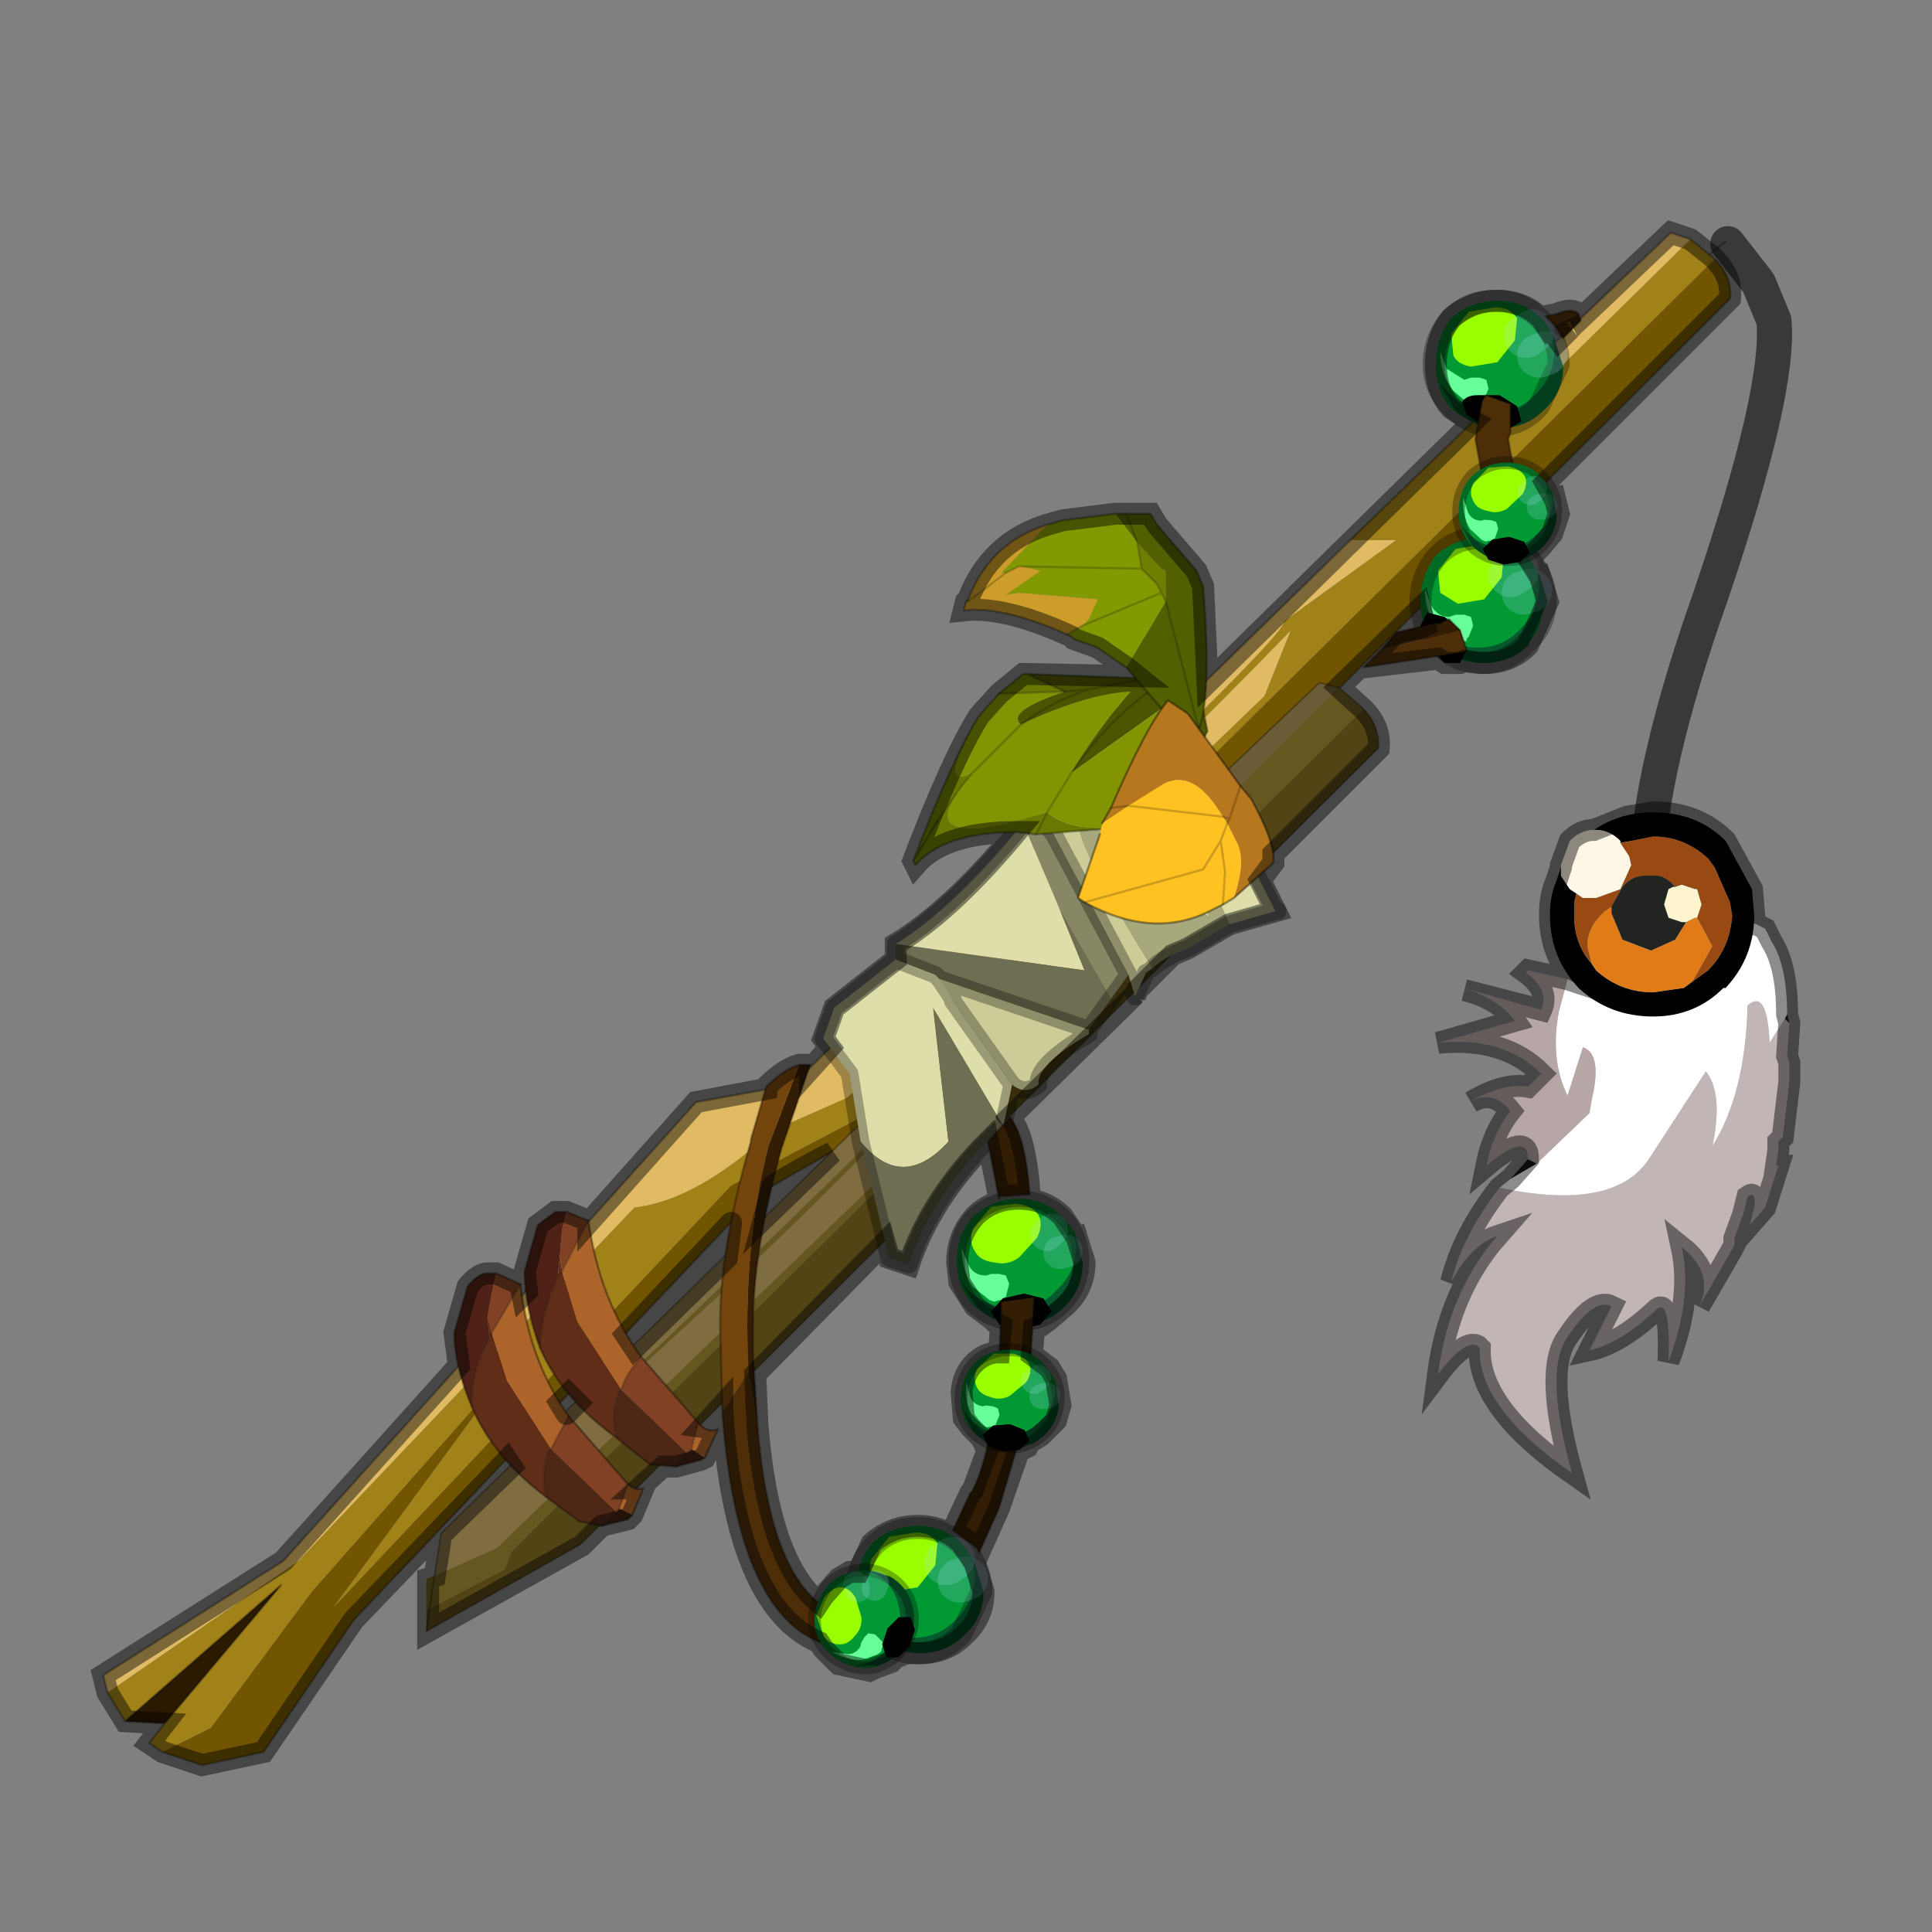 <?xml version="1.0" encoding="UTF-8" standalone="no"?>
<svg xmlns:xlink="http://www.w3.org/1999/xlink" height="440.0px" width="440.0px" xmlns="http://www.w3.org/2000/svg">
  <rect width="100%" height="100%" fill="#808080" stroke="none"/>
  <g transform="matrix(10.0, 0.0, 0.0, 10.0, 0.0, 0.0)">
    <use height="44.0" transform="matrix(1.0, 0.0, 0.0, 1.0, 0.0, 0.0)" width="44.0" xlink:href="#shape0"/>
    <use height="29.0" transform="matrix(0.745, 0.0, 0.0, 0.745, 9.71, 15.547)" width="29.1" xlink:href="#sprite0"/>
    <use height="23.1" transform="matrix(1.0, 0.0, 0.0, 1.0, 10.35, 11.65)" width="30.4" xlink:href="#shape2"/>
    <use height="36.9" transform="matrix(0.124, 0.0, 0.0, 0.124, 35.494, 18.402)" width="35.4" xlink:href="#sprite1"/>
    <use height="4.3" transform="matrix(0.745, 0.0, 0.0, 0.745, 21.604, 27.113)" width="4.3" xlink:href="#sprite4"/>
    <use height="31.3" transform="matrix(1.0, 0.0, 0.0, 1.0, 16.4, 6.6)" width="19.6" xlink:href="#shape7"/>
    <use height="4.3" transform="matrix(0.58, 0.041, -0.041, 0.58, 33.165, 10.305)" width="4.3" xlink:href="#sprite4"/>
    <use height="4.3" transform="matrix(0.577, 0.079, -0.079, 0.577, 21.921, 30.435)" width="4.3" xlink:href="#sprite4"/>
    <use height="4.3" transform="matrix(0.298, -0.499, 0.499, 0.298, 17.955, 37.296)" width="4.3" xlink:href="#sprite4"/>
    <use height="35.4" transform="matrix(1.0, 0.0, 0.0, 1.0, 2.05, 5.05)" width="38.95" xlink:href="#shape8"/>
  </g>
  <defs>
    <g id="shape0" transform="matrix(1.0, 0.0, 0.0, 1.0, 0.0, 0.0)">
      <path d="M44.0 44.0 L0.0 44.0 0.0 0.0 44.0 0.0 44.0 44.0" fill="#43adca" fill-opacity="0.0" fill-rule="evenodd" stroke="none"/>
      <path d="M38.8 5.9 L39.3 5.5" fill="none" stroke="#000000" stroke-linecap="round" stroke-linejoin="round" stroke-opacity="0.302" stroke-width="0.05"/>
      <path d="M35.0 8.2 L38.05 5.3 38.5 5.45 35.4 8.5 35.0 8.2 M2.45 38.55 L2.35 38.15 6.45 35.55 15.85 25.1 18.05 24.7 30.75 12.3 31.8 12.3 29.25 14.15 Q29.3 14.5 21.2 22.1 25.2 18.7 29.4 14.35 L28.8 15.85 19.3 25.0 17.6 25.75 Q15.85 27.35 14.45 27.5 L6.8 35.55 2.45 38.55" fill="#e0bb64" fill-rule="evenodd" stroke="none"/>
      <path d="M39.05 5.9 Q39.45 6.3 39.4 6.8 L21.2 24.95 17.25 27.2 8.05 36.9 6.0 39.9 4.6 40.2 3.7 39.9 4.8 39.35 7.1 36.25 11.6 31.15 7.6 36.6 16.65 27.0 19.5 25.5 19.65 25.1 39.05 5.9" fill="#715500" fill-rule="evenodd" stroke="none"/>
      <path d="M38.5 5.45 L39.05 5.9 19.65 25.1 19.5 25.5 16.65 27.0 7.6 36.6 11.6 31.15 7.1 36.25 4.8 39.35 3.7 39.9 3.4 39.7 3.75 39.25 6.4 36.1 2.85 39.2 2.45 38.55 6.8 35.55 14.45 27.5 Q15.85 27.35 17.6 25.75 L19.3 25.0 28.8 15.85 29.4 14.35 Q25.2 18.7 21.2 22.1 29.3 14.5 29.25 14.15 L31.8 12.3 30.75 12.3 35.0 8.2 35.4 8.5 38.5 5.45" fill="#a18218" fill-rule="evenodd" stroke="none"/>
      <path d="M3.75 39.25 L2.85 39.2 6.4 36.1 3.75 39.25" fill="#2c1a00" fill-rule="evenodd" stroke="none"/>
      <path d="M35.0 8.2 L38.05 5.3 38.5 5.45 39.05 5.9 Q39.45 6.3 39.4 6.8 L21.2 24.95 17.25 27.2 8.05 36.9 6.0 39.9 4.6 40.2 3.7 39.9 3.4 39.7 3.75 39.25 2.85 39.2 2.45 38.55 2.35 38.15 6.45 35.55 15.85 25.1 18.05 24.7 30.75 12.3 35.0 8.2 M2.85 39.2 L6.4 36.1 3.75 39.25" fill="none" stroke="#000000" stroke-linecap="round" stroke-linejoin="round" stroke-opacity="0.302" stroke-width="0.05"/>
    </g>
    <g id="sprite0" transform="matrix(1.0, 0.0, 0.0, 1.0, 14.55, 14.5)">
      <use height="29.0" transform="matrix(1.0, 0.0, 0.0, 1.0, -14.55, -14.5)" width="29.1" xlink:href="#shape1"/>
    </g>
    <g id="shape1" transform="matrix(1.0, 0.0, 0.0, 1.0, 14.55, 14.5)">
      <path d="M14.1 -13.7 Q14.6 -13.15 14.55 -12.5 L-9.85 11.85 -14.55 14.5 -14.55 13.85 -14.45 13.8 -12.15 12.6 -11.95 12.05 14.1 -13.7 M-14.55 14.5 L-14.45 13.8 -14.55 14.5" fill="#524415" fill-rule="evenodd" stroke="none"/>
      <path d="M-14.55 13.85 L-14.55 12.9 -14.3 12.8 -12.4 11.95 0.35 -0.35 1.1 -2.4 Q-4.5 3.45 -9.85 8.05 1.0 -2.2 0.95 -2.65 L4.35 -5.15 2.95 -5.15 8.65 -10.6 9.2 -10.2 13.35 -14.35 14.1 -13.7 -11.95 12.05 -12.15 12.6 -14.45 13.8 -14.55 13.85 M-14.3 12.8 L-14.45 13.8 -14.3 12.8" fill="#665721" fill-rule="evenodd" stroke="none"/>
      <path d="M8.65 -10.6 L12.75 -14.5 13.35 -14.35 9.2 -10.2 8.65 -10.6" fill="#6b5b36" fill-rule="evenodd" stroke="none"/>
      <path d="M-14.3 12.8 L-14.1 11.5 2.95 -5.15 4.35 -5.15 0.95 -2.65 Q1.0 -2.2 -9.85 8.05 -4.5 3.45 1.1 -2.4 L0.35 -0.35 -12.4 11.95 -14.3 12.8" fill="#7f6c41" fill-rule="evenodd" stroke="none"/>
      <path d="M14.1 -13.7 Q14.6 -13.15 14.55 -12.5 L-9.85 11.85 -14.55 14.5 M-14.3 12.8 L-14.1 11.5 2.95 -5.15 8.65 -10.6 12.75 -14.5 13.35 -14.35 14.1 -13.7 M-14.45 13.8 L-14.55 14.5 M-14.45 13.8 L-14.3 12.8" fill="none" stroke="#000000" stroke-linecap="round" stroke-linejoin="round" stroke-opacity="0.302" stroke-width="0.05"/>
    </g>
    <g id="shape2" transform="matrix(1.0, 0.0, 0.0, 1.0, -10.35, -11.65)">
      <path d="M12.55 33.0 L12.5 33.05 Q12.3 33.6 12.45 34.1 11.25 33.2 10.75 32.05 10.7 31.3 11.15 30.5 L11.1 30.0 11.2 30.35 11.15 30.5 11.2 30.35 11.55 31.45 12.55 33.0" fill="#5f2d18" fill-rule="evenodd" stroke="none"/>
      <path d="M13.7 34.75 L14.05 34.45 14.1 34.35 14.4 34.5 14.3 34.6 13.7 34.75" fill="#432012" fill-rule="evenodd" stroke="none"/>
      <path d="M13.7 34.75 L13.2 34.65 12.45 34.1 Q12.3 33.6 12.5 33.05 L12.55 33.0 14.05 34.45 13.7 34.75" fill="#4f2717" fill-rule="evenodd" stroke="none"/>
      <path d="M10.75 32.05 Q10.35 31.1 10.35 30.35 L10.65 29.3 Q10.9 29.0 11.1 29.0 L11.3 29.0 11.2 29.45 11.1 30.0 11.15 30.5 Q10.7 31.3 10.75 32.05" fill="#502116" fill-rule="evenodd" stroke="none"/>
      <path d="M11.85 29.25 Q12.05 31.0 12.95 32.25 L12.55 33.0 11.55 31.45 11.2 30.35 11.85 29.25 M14.3 33.8 Q14.45 33.95 14.65 33.9 L14.4 34.5 14.1 34.35 14.3 33.8" fill="#ac642a" fill-rule="evenodd" stroke="none"/>
      <path d="M14.05 34.45 L12.55 33.0 12.95 32.25 14.3 33.8 14.1 34.35 14.05 34.45 M11.3 29.0 L11.85 29.25 11.2 30.35 11.1 30.0 11.2 29.45 11.3 29.0" fill="#804124" fill-rule="evenodd" stroke="none"/>
      <path d="M12.45 34.1 L13.2 34.65 13.7 34.75 M12.45 34.1 Q11.25 33.2 10.75 32.05 10.35 31.1 10.35 30.35 L10.65 29.3 Q10.9 29.0 11.1 29.0 L11.3 29.0 11.85 29.25 Q12.05 31.0 12.95 32.25 L14.3 33.8 Q14.45 33.95 14.65 33.9 L14.4 34.5 14.3 34.6 13.7 34.75" fill="none" stroke="#0f0b07" stroke-linecap="round" stroke-linejoin="round" stroke-opacity="0.4" stroke-width="0.05"/>
      <path d="M13.7 34.75 L14.05 34.45 14.1 34.35 14.3 33.8 M12.55 33.0 L12.5 33.05 Q12.3 33.6 12.45 34.1 M11.2 30.35 L11.85 29.25 M11.15 30.5 L11.2 30.35 M12.55 33.0 L12.95 32.25 M10.75 32.05 Q10.7 31.3 11.15 30.5" fill="none" stroke="#0f0b07" stroke-linecap="round" stroke-linejoin="round" stroke-opacity="0.2" stroke-width="0.05"/>
      <path d="M14.15 31.65 L14.1 31.7 Q13.9 32.25 14.05 32.75 12.8 31.85 12.3 30.7 12.3 29.95 12.7 29.1 L12.75 28.6 12.8 28.95 12.7 29.1 12.8 28.95 13.15 30.1 14.15 31.65" fill="#5f2d18" fill-rule="evenodd" stroke="none"/>
      <path d="M15.4 33.4 L15.65 33.1 15.75 33.0 16.05 33.2 15.95 33.25 15.4 33.4" fill="#432012" fill-rule="evenodd" stroke="none"/>
      <path d="M15.4 33.4 L14.8 33.35 14.05 32.75 Q13.9 32.25 14.1 31.7 L14.15 31.65 15.65 33.1 15.4 33.4" fill="#4f2717" fill-rule="evenodd" stroke="none"/>
      <path d="M12.3 30.7 Q11.95 29.75 11.95 28.95 L12.25 27.9 12.65 27.6 12.9 27.6 12.8 28.0 12.75 28.6 12.7 29.1 Q12.3 29.95 12.3 30.7" fill="#502116" fill-rule="evenodd" stroke="none"/>
      <path d="M13.4 27.8 Q13.65 29.6 14.6 30.9 14.25 31.3 14.15 31.65 L13.15 30.1 12.8 28.95 13.4 27.8 M15.9 32.4 Q16.1 32.65 16.35 32.55 L16.05 33.2 15.75 33.0 15.9 32.4" fill="#ac642a" fill-rule="evenodd" stroke="none"/>
      <path d="M15.65 33.1 L14.15 31.65 Q14.25 31.3 14.6 30.9 L15.9 32.4 15.75 33.0 15.65 33.1 M12.9 27.6 L13.4 27.8 12.8 28.95 12.75 28.6 12.8 28.0 12.9 27.6" fill="#804124" fill-rule="evenodd" stroke="none"/>
      <path d="M14.05 32.75 L14.8 33.35 15.4 33.4 M14.05 32.75 Q12.8 31.85 12.3 30.7 11.95 29.75 11.95 28.95 L12.25 27.9 12.65 27.6 12.9 27.6 13.4 27.8 Q13.65 29.6 14.6 30.9 L15.9 32.4 Q16.1 32.65 16.35 32.55 L16.05 33.2 15.95 33.25 15.4 33.4" fill="none" stroke="#0f0b07" stroke-linecap="round" stroke-linejoin="round" stroke-opacity="0.4" stroke-width="0.05"/>
      <path d="M15.4 33.4 L15.65 33.1 15.75 33.0 15.9 32.4 M14.15 31.65 L14.1 31.7 Q13.9 32.25 14.05 32.75 M12.8 28.95 L13.4 27.8 M12.7 29.1 L12.8 28.95 M14.15 31.65 Q14.25 31.3 14.6 30.9 M12.3 30.7 Q12.3 29.95 12.7 29.1" fill="none" stroke="#0f0b07" stroke-linecap="round" stroke-linejoin="round" stroke-opacity="0.2" stroke-width="0.05"/>
      <path d="M24.0 19.0 L25.7 22.2 25.3 22.75 24.15 20.75 23.3 18.75 23.4 18.25 24.0 19.0" fill="#878765" fill-rule="evenodd" stroke="none"/>
      <path d="M26.9 18.55 L26.1 16.75 24.0 19.0 23.4 18.25 23.45 18.1 Q24.05 18.3 25.55 15.95 26.25 15.65 26.65 16.1 L29.05 20.75 29.1 20.75 29.05 20.75 28.0 21.05 26.9 18.55 M23.05 24.7 L22.85 25.65 21.25 22.95 21.6 26.0 Q20.55 27.15 19.6 26.0 L19.35 24.45 18.75 23.65 19.0 22.95 20.4 21.85 21.3 22.2 21.4 22.3 21.7 22.75 21.7 22.8 23.05 24.7 M20.4 21.5 Q21.7 20.7 23.3 18.75 L24.15 20.75 24.7 22.1 20.4 21.5" fill="#dedeab" fill-rule="evenodd" stroke="none"/>
      <path d="M25.3 22.75 L24.8 23.45 21.4 22.3 21.3 22.2 20.4 21.85 20.4 21.5 24.7 22.1 24.15 20.75 25.3 22.75 M22.85 25.65 Q21.25 27.1 20.7 28.8 L20.25 28.65 19.6 26.0 Q20.55 27.15 21.6 26.0 L21.25 22.95 22.85 25.65" fill="#6e6e52" fill-rule="evenodd" stroke="none"/>
      <path d="M24.0 19.0 L26.1 16.75 26.9 18.55 26.8 18.85 27.55 20.9 26.5 20.2 Q22.8 16.5 26.25 22.05 L26.1 22.15 25.85 22.7 25.7 22.2 24.0 19.0 M24.8 23.45 L24.8 23.55 Q23.6 24.25 23.65 24.7 23.35 24.95 23.05 24.7 L21.7 22.8 21.7 22.75 21.4 22.3 24.8 23.45" fill="#cccc99" fill-rule="evenodd" stroke="none"/>
      <path d="M26.25 22.05 Q22.8 16.5 26.5 20.2 L27.55 20.9 26.8 18.85 26.9 18.55 28.0 21.05 27.05 21.6 Q26.5 21.8 26.25 22.05" fill="#a8a87d" fill-rule="evenodd" stroke="none"/>
      <path d="M24.0 19.0 L25.7 22.2 25.85 22.7 26.1 22.15 M28.0 21.05 L29.05 20.75 29.1 20.75 29.05 20.75 26.65 16.1 Q26.25 15.65 25.55 15.95 24.05 18.3 23.45 18.1 L23.4 18.25 24.0 19.0 M23.3 18.75 L23.4 18.25 M28.0 21.05 L27.05 21.6 Q26.5 21.8 26.25 22.05 M25.7 22.2 L25.3 22.75 24.8 23.45 21.4 22.3 21.3 22.2 20.4 21.85 20.4 21.5 Q21.7 20.7 23.3 18.75 M24.8 23.55 Q23.6 24.25 23.65 24.7 23.35 24.95 23.05 24.7 L22.85 25.65 Q21.25 27.1 20.7 28.8 L20.25 28.65 19.6 26.0 19.35 24.45 18.75 23.65 19.0 22.95 20.4 21.85 M21.4 22.3 L21.7 22.75 M21.7 22.8 L23.05 24.7" fill="none" stroke="#000000" stroke-linecap="round" stroke-linejoin="round" stroke-opacity="0.302" stroke-width="0.4"/>
      <path d="M27.1 17.35 L27.3 17.05 27.5 16.65 27.3 15.65 26.75 15.55 26.55 15.45 26.45 15.5 26.1 15.45 23.4 15.35 24.25 15.75 Q22.9 16.2 23.25 16.5 24.75 15.8 25.75 15.75 25.0 16.6 24.4 17.6 25.25 16.35 26.45 15.55 L26.45 15.5 26.45 15.55 Q25.25 16.35 24.4 17.6 L26.65 16.0 27.1 17.35 M26.45 15.5 L26.55 15.45 26.45 15.5 M26.1 15.45 L24.8 15.7 Q24.0 15.95 23.25 16.5 24.0 15.95 24.8 15.7 L26.1 15.45 M24.25 15.75 L24.8 15.7 24.25 15.75" fill="#4d5401" fill-rule="evenodd" stroke="none"/>
      <path d="M23.4 15.35 L23.3 15.35 22.75 15.8 24.25 15.75 23.4 15.35 M22.3 16.3 Q21.7 17.25 20.8 19.6 L20.85 19.7 Q21.5 18.95 23.15 18.95 L23.6 19.0 25.5 18.85 25.7 18.8 Q24.45 19.0 23.85 18.5 20.45 19.55 22.15 17.6 L21.9 17.9 21.35 18.7 21.9 17.9 22.15 17.6 Q21.3 18.05 22.3 16.3 M23.6 19.0 L23.85 18.5 23.6 19.0 M21.35 18.7 L20.8 19.6 21.35 18.7" fill="#6a7802" fill-rule="evenodd" stroke="none"/>
      <path d="M22.75 15.8 L22.3 16.3 Q21.3 18.05 22.15 17.6 20.45 19.55 23.85 18.5 L24.4 17.6 Q25.0 16.6 25.75 15.75 24.75 15.8 23.25 16.5 22.9 16.2 24.25 15.75 L22.75 15.8 M25.7 18.8 L27.1 17.35 26.65 16.0 24.4 17.6 23.85 18.5 Q24.45 19.0 25.7 18.8 M22.15 17.6 L23.25 16.5 22.15 17.6" fill="#839402" fill-rule="evenodd" stroke="none"/>
      <path d="M23.4 15.35 L23.3 15.35 22.75 15.8 22.3 16.3 Q21.7 17.25 20.8 19.6 L20.85 19.7 Q21.5 18.95 23.15 18.95 L23.6 19.0 25.5 18.85 25.7 18.8 27.1 17.35 27.3 17.05 27.5 16.65 27.3 15.65 26.75 15.55 26.55 15.45 26.45 15.5 26.1 15.45 23.4 15.35 24.25 15.75 M20.8 19.6 L21.35 18.7 M26.55 15.45 L26.45 15.5" fill="none" stroke="#000000" stroke-linecap="round" stroke-linejoin="round" stroke-opacity="0.302" stroke-width="0.05"/>
      <path d="M24.25 15.75 L22.75 15.8 M21.35 18.7 L21.9 17.9 22.15 17.6 M23.85 18.5 L23.6 19.0 M26.45 15.5 L26.45 15.55 Q25.25 16.35 24.4 17.6 M23.25 16.5 Q24.0 15.95 24.8 15.7 L26.1 15.45 M23.25 16.5 L22.15 17.6 M24.8 15.7 L24.25 15.75 M23.85 18.5 L24.4 17.6" fill="none" stroke="#000000" stroke-linecap="round" stroke-linejoin="round" stroke-opacity="0.2" stroke-width="0.05"/>
      <path d="M25.9 12.35 L26.45 12.95 26.55 13.0 26.55 13.7 26.45 13.5 26.4 13.4 26.35 13.3 26.0 12.95 25.9 12.35 M22.0 13.7 L22.05 13.65 22.05 13.7 22.0 13.7" fill="#6f7d01" fill-rule="evenodd" stroke="none"/>
      <path d="M25.65 11.7 L26.2 11.7 26.35 11.95 27.25 13.0 27.4 13.35 Q27.6 15.9 27.3 16.6 L26.55 13.7 27.3 16.6 Q27.25 17.05 26.85 16.6 L25.65 15.2 26.55 13.7 26.55 13.0 26.45 12.95 25.9 12.35 25.65 11.7 25.9 12.35 25.4 11.7 25.65 11.7" fill="#536001" fill-rule="evenodd" stroke="none"/>
      <path d="M25.65 15.2 L25.0 14.75 24.45 14.55 24.4 14.5 24.3 14.45 24.65 14.25 24.8 14.1 25.0 13.65 23.2 13.5 22.9 13.55 23.7 13.0 23.25 12.9 23.2 12.9 22.9 13.05 22.8 13.05 23.85 11.95 24.2 11.85 25.4 11.7 25.9 12.35 26.0 12.95 26.35 13.3 26.4 13.4 26.45 13.5 26.55 13.7 25.65 15.2 M26.0 12.95 L23.25 12.9 26.0 12.95 M26.45 13.5 L24.65 14.25 26.45 13.5" fill="#839901" fill-rule="evenodd" stroke="none"/>
      <path d="M24.3 14.45 Q22.85 13.8 21.95 13.9 L22.0 13.7 22.05 13.7 22.05 13.65 Q22.55 12.35 23.85 11.95 L22.8 13.05 22.9 13.05 23.2 12.9 23.25 12.9 23.7 13.0 22.9 13.55 23.2 13.5 25.0 13.65 24.8 14.1 24.65 14.25 24.3 14.45 M22.05 13.7 L22.9 13.05 22.05 13.7" fill="#cc9d28" fill-rule="evenodd" stroke="none"/>
      <path d="M27.3 16.6 Q27.6 15.9 27.4 13.35 L27.25 13.0 26.35 11.95 26.2 11.7 25.65 11.7 M27.3 16.6 Q27.25 17.05 26.85 16.6 L25.65 15.2 25.0 14.75 24.45 14.55 24.4 14.5 24.3 14.45 Q22.85 13.8 21.95 13.9 L22.0 13.7 22.05 13.65 Q22.55 12.35 23.85 11.95 L24.2 11.85 25.4 11.7 25.65 11.7" fill="none" stroke="#000000" stroke-linecap="round" stroke-linejoin="round" stroke-opacity="0.302" stroke-width="0.05"/>
      <path d="M25.65 11.7 L25.9 12.35 M26.55 13.7 L27.3 16.6 M22.9 13.05 L23.2 12.9 23.25 12.9 26.0 12.95 25.9 12.35 M22.9 13.05 L22.05 13.7 M26.0 12.95 L26.35 13.3 26.4 13.4 26.45 13.5 26.55 13.7 M24.65 14.25 L26.45 13.5 M24.3 14.45 L24.65 14.25" fill="none" stroke="#000000" stroke-linecap="round" stroke-linejoin="round" stroke-opacity="0.2" stroke-width="0.05"/>
      <path d="M25.1 18.75 L25.3 18.4 Q26.1 16.55 26.6 15.95 L27.05 16.25 28.25 17.9 28.5 18.2 Q29.05 19.2 29.0 19.65 L28.1 20.45 Q28.4 19.55 28.15 19.15 L27.95 18.75 27.85 18.6 Q27.2 17.5 26.5 17.85 L25.7 18.35 25.1 18.75 M25.3 18.4 L25.7 18.35 25.3 18.4 M28.25 17.9 L28.0 18.65 27.85 18.6 28.0 18.65 28.25 17.9 M28.0 18.65 L27.95 18.75 28.0 18.65" fill="#b6771f" fill-rule="evenodd" stroke="none"/>
      <path d="M28.1 20.45 L27.85 20.6 27.55 20.75 Q26.25 21.4 24.7 20.55 L24.55 20.45 25.05 19.0 25.1 18.75 25.7 18.35 26.5 17.85 Q27.2 17.5 27.85 18.6 L27.95 18.75 27.8 19.15 27.9 19.85 27.85 20.6 27.9 19.85 27.8 19.15 27.4 19.8 24.7 20.55 27.4 19.8 27.8 19.15 27.95 18.75 28.15 19.15 Q28.4 19.55 28.1 20.45 M25.7 18.35 L27.85 18.6 25.7 18.35" fill="#ffc222" fill-rule="evenodd" stroke="none"/>
      <path d="M25.1 18.75 L25.3 18.4 Q26.1 16.55 26.6 15.95 L27.05 16.25 28.25 17.9 28.5 18.2 Q29.05 19.2 29.0 19.65 L28.1 20.45 27.85 20.6 27.55 20.75 Q26.25 21.4 24.7 20.55 L24.55 20.45 25.05 19.0" fill="none" stroke="#000000" stroke-linecap="round" stroke-linejoin="round" stroke-opacity="0.388" stroke-width="0.05"/>
      <path d="M25.7 18.35 L25.3 18.4 M27.85 18.6 L28.0 18.65 28.25 17.9 M27.85 20.6 L27.9 19.85 27.8 19.15 27.4 19.8 24.7 20.55 M27.95 18.75 L28.0 18.65 M27.95 18.75 L27.8 19.15 M27.85 18.6 L25.7 18.35" fill="none" stroke="#000000" stroke-linecap="round" stroke-linejoin="round" stroke-opacity="0.2" stroke-width="0.05"/>
      <path d="M34.15 27.05 Q33.3 28.15 33.05 29.2 33.5 28.35 34.1 28.15 33.0 29.4 32.75 31.3 33.35 30.5 33.65 30.65 L33.7 30.7 Q33.65 32.05 35.8 33.55 35.15 31.2 35.7 30.45 36.3 29.55 36.7 29.75 L36.2 30.75 Q36.9 30.6 37.75 29.8 38.05 29.6 38.0 31.0 38.55 29.55 38.3 28.4 39.05 29.0 38.7 29.75 L39.45 28.45 39.5 28.35 39.5 28.2 39.7 27.65 39.8 27.25 Q40.0 27.1 39.95 27.5 L39.85 27.9 40.2 27.5 40.5 26.55 40.45 26.55 40.5 26.2 40.5 26.15 40.5 26.0 40.6 25.9 40.75 24.65 40.75 24.2 40.7 24.05 40.75 23.3 40.65 23.2 40.3 23.75 Q40.25 22.5 39.8 22.9 39.75 24.9 39.0 26.1 39.25 24.9 38.85 24.4 L37.55 26.4 Q36.75 27.6 34.15 27.05" fill="#c1b5b5" fill-rule="evenodd" stroke="none"/>
      <path d="M34.8 22.1 L34.7 22.2 34.75 22.15 34.8 22.1 M34.8 26.4 L34.4 26.85 35.0 26.5 34.8 26.4 M40.75 23.3 L40.7 23.1 40.65 23.2 40.75 23.3" fill="#151515" fill-rule="evenodd" stroke="none"/>
      <path d="M34.8 22.1 L34.75 22.15 Q35.3 22.55 35.1 23.0 L33.15 22.45 Q34.1 22.7 34.5 23.25 L32.75 23.75 Q34.25 23.6 35.1 24.45 L34.8 24.75 Q34.25 24.65 33.45 25.1 34.0 24.8 34.4 25.3 34.0 25.8 33.85 26.55 34.8 25.75 34.8 26.4 L35.0 26.5 36.2 25.35 36.25 25.05 Q36.5 24.0 36.05 23.85 L35.7 24.95 Q35.3 24.15 35.5 23.05 L35.7 22.3 34.8 22.1" fill="#b7a6a6" fill-rule="evenodd" stroke="none"/>
      <path d="M34.4 26.85 L34.15 27.05 Q36.75 27.6 37.55 26.4 L38.85 24.4 Q39.25 24.9 39.0 26.1 39.75 24.9 39.8 22.9 40.25 22.5 40.3 23.75 L40.65 23.2 40.7 23.1 Q40.7 22.0 40.35 21.45 L40.2 21.15 40.0 21.05 Q39.4 20.8 38.5 21.5 L37.45 22.1 36.25 22.5 36.0 22.45 35.7 22.3 35.5 23.05 Q35.3 24.15 35.7 24.95 L36.05 23.85 Q36.5 24.0 36.25 25.05 L36.2 25.35 35.0 26.5 34.4 26.85" fill="#ffffff" fill-rule="evenodd" stroke="none"/>
    </g>
    <g id="sprite1" transform="matrix(1.0, 0.0, 0.0, 1.0, 0.05, 2.0)">
      <use height="35.4" transform="matrix(1.0, 0.0, 0.0, 1.0, -0.05, -0.5)" width="35.4" xlink:href="#sprite2"/>
      <use height="16.4" transform="matrix(0.866, -0.5, 0.43, 0.745, 1.4, 6.2)" width="16.4" xlink:href="#sprite3"/>
      <use height="4.4" transform="matrix(1.0, 0.0, 0.0, 1.0, 8.05, 2.9)" width="4.85" xlink:href="#shape5"/>
    </g>
    <g id="sprite2" transform="matrix(1.0, 0.0, 0.0, 1.0, 0.5, 0.5)">
      <use height="35.4" transform="matrix(1.0, 0.0, 0.0, 1.0, -0.5, -0.5)" width="35.4" xlink:href="#shape3"/>
    </g>
    <g id="shape3" transform="matrix(1.0, 0.0, 0.0, 1.0, 0.5, 0.5)">
      <path d="M28.6 17.65 Q28.6 22.45 25.25 25.8 21.9 29.15 17.1 29.15 12.35 29.15 9.0 25.8 5.65 22.45 6.2 21.35 6.7 20.2 19.85 16.9 8.3 10.25 9.0 9.55 12.35 6.2 17.1 6.2 21.9 6.2 25.25 9.55 28.6 12.9 28.6 17.65" fill="#1f8fc7" fill-opacity="0.8" fill-rule="evenodd" stroke="none"/>
      <path d="M20.1 0.25 Q25.35 1.05 29.35 5.05 34.4 10.1 34.4 17.2 34.4 24.3 29.35 29.35 24.7 34.0 18.25 34.4 34.75 21.9 20.1 0.25" fill="#176891" fill-opacity="0.8" fill-rule="evenodd" stroke="none"/>
      <path d="M18.25 34.4 L17.2 34.4 Q10.1 34.4 5.05 29.35 0.0 24.3 0.0 17.2 0.0 10.1 5.05 5.05 10.1 0.0 17.2 0.0 L20.1 0.25 Q34.75 21.9 18.25 34.4" fill="#1f8fc7" fill-opacity="0.8" fill-rule="evenodd" stroke="none"/>
      <path d="M20.1 0.25 Q25.35 1.05 29.35 5.05 34.4 10.1 34.4 17.2 34.4 24.3 29.35 29.35 24.7 34.0 18.25 34.4 L17.2 34.4 Q10.1 34.4 5.05 29.35 0.0 24.3 0.0 17.2 0.0 10.1 5.05 5.05 10.1 0.0 17.2 0.0 L20.1 0.25 Z" fill="none" stroke="#17170c" stroke-linecap="round" stroke-linejoin="round" stroke-opacity="0.251" stroke-width="1.0"/>
      <path d="M15.75 8.25 L14.05 4.55 M22.45 9.25 L23.9 5.6 M26.7 14.85 L29.8 13.9" fill="none" stroke="#abe3ff" stroke-linecap="round" stroke-linejoin="round" stroke-opacity="0.2" stroke-width="1.0"/>
      <path d="M1.55 13.9 L1.65 13.9 Q3.0 18.25 3.65 19.3 5.65 22.9 9.65 22.9 L12.05 22.6 14.55 22.3 Q16.05 22.3 16.75 22.9 17.75 23.75 17.75 26.0 17.75 28.25 16.35 29.9 14.85 31.7 12.55 31.7 9.0 31.7 5.55 27.1 1.55 21.75 1.55 13.9" fill="#29b8ff" fill-rule="evenodd" stroke="none"/>
      <path d="M29.5 8.4 L29.85 8.75 Q35.3 16.15 29.85 25.85 L28.5 28.0 Q24.7 31.25 21.6 31.85 28.1 24.7 28.6 16.4 29.05 8.05 22.7 2.25 26.2 4.5 29.5 8.4" fill="#176891" fill-rule="evenodd" stroke="none"/>
    </g>
    <g id="sprite3" transform="matrix(1.0, 0.0, 0.0, 1.0, 0.0, 0.0)">
      <use height="16.4" transform="matrix(1.0, 0.0, 0.0, 1.0, 0.0, 0.0)" width="16.4" xlink:href="#shape4"/>
    </g>
    <g id="shape4" transform="matrix(1.0, 0.0, 0.0, 1.0, 0.0, 0.0)">
      <path d="M14.0 14.0 Q11.6 16.4 8.2 16.4 4.8 16.4 2.4 14.0 0.0 11.6 0.0 8.2 0.0 4.8 2.4 2.4 4.8 0.0 8.2 0.0 11.6 0.0 14.0 2.4 16.4 4.8 16.4 8.2 16.4 11.6 14.0 14.0" fill="url(#gradient0)" fill-rule="evenodd" stroke="none"/>
    </g>
    <radialGradient cx="0" cy="0" gradientTransform="matrix(0.011, 0.0, 0.0, 0.011, 8.2, 8.2)" gradientUnits="userSpaceOnUse" id="gradient0" r="819.2" spreadMethod="pad">
      <stop offset="0.0" stop-color="#f9fede"/>
      <stop offset="1.0" stop-color="#ffffff" stop-opacity="0.0"/>
    </radialGradient>
    <g id="shape5" transform="matrix(1.0, 0.0, 0.0, 1.0, -8.05, -2.9)">
      <path d="M12.15 6.65 Q11.45 7.3 10.45 7.3 9.45 7.3 8.75 6.65 8.05 6.0 8.05 5.1 8.05 4.2 8.75 3.55 9.45 2.9 10.45 2.9 11.45 2.9 12.15 3.55 12.9 4.2 12.9 5.1 12.9 6.0 12.15 6.65" fill="#ffffff" fill-rule="evenodd" stroke="none"/>
    </g>
    <g id="sprite4" transform="matrix(1.0, 0.0, 0.0, 1.0, 3.35, 2.6)">
      <use height="4.3" transform="matrix(1.0, 0.0, 0.0, 1.0, -3.35, -2.6)" width="4.3" xlink:href="#shape6"/>
    </g>
    <g id="shape6" transform="matrix(1.0, 0.0, 0.0, 1.0, 3.35, 2.6)">
      <path d="M-3.1 -0.45 Q-3.1 -1.25 -2.6 -1.8 -2.0 -2.35 -1.2 -2.35 -0.4 -2.35 0.1 -1.8 0.7 -1.25 0.7 -0.45 0.7 0.35 0.1 0.9 -0.4 1.45 -1.2 1.45 -2.0 1.45 -2.6 0.9 -3.1 0.35 -3.1 -0.45" fill="#009933" fill-rule="evenodd" stroke="none"/>
      <path d="M-0.65 -1.15 L-1.2 -0.55 Q-1.55 -0.3 -1.95 -0.4 -2.4 -0.45 -2.55 -0.75 -2.75 -1.05 -2.6 -1.45 L-2.05 -2.1 -1.3 -2.2 Q-0.8 -2.15 -0.6 -1.85 -0.45 -1.55 -0.65 -1.15" fill="#99ff00" fill-rule="evenodd" stroke="none"/>
      <path d="M-2.75 0.45 Q-2.15 1.0 -1.35 1.0 -0.55 1.0 -0.05 0.45 0.55 -0.1 0.55 -0.9 L0.45 -1.45 0.75 -0.4 Q0.75 0.4 0.2 0.95 -0.35 1.5 -1.15 1.5 -1.95 1.5 -2.5 0.95 L-3.0 0.15 -2.75 0.45" fill="#05592d" fill-rule="evenodd" stroke="none"/>
      <path d="M-2.95 -0.85 L-2.75 -0.35 Q-2.6 0.0 -2.2 0.0 L-2.05 -0.05 -2.0 -0.05 -1.8 -0.05 -1.6 0.0 -1.5 0.25 -1.6 0.65 -1.7 0.7 -1.7 0.75 -1.8 0.75 -1.95 0.8 -2.1 0.75 -2.6 0.35 Q-2.95 -0.15 -2.95 -0.85" fill="#66ff99" fill-rule="evenodd" stroke="none"/>
      <path d="M-2.6 -1.8 Q-2.0 -2.35 -1.2 -2.35 -0.4 -2.35 0.15 -1.8 0.7 -1.25 0.7 -0.45 0.7 0.35 0.15 0.9 -0.4 1.45 -1.2 1.45 -2.0 1.45 -2.6 0.9 -3.1 0.35 -3.1 -0.45 -3.1 -1.25 -2.6 -1.8 Z" fill="none" stroke="#000000" stroke-linecap="round" stroke-linejoin="round" stroke-opacity="0.302" stroke-width="0.5"/>
      <path d="M0.25 -0.75 L0.05 -0.7" fill="none" stroke="#abe3ff" stroke-linecap="round" stroke-linejoin="round" stroke-opacity="0.2" stroke-width="1.0"/>
      <path d="M-0.2 -1.4 L-0.35 -1.25" fill="none" stroke="#abe3ff" stroke-linecap="round" stroke-linejoin="round" stroke-opacity="0.2" stroke-width="1.0"/>
      <path d="M-1.2 1.65 L-1.8 1.5 -2.05 1.1 -1.7 0.7 -1.05 0.55 -0.45 0.7 -0.2 1.1 -0.55 1.5 -1.2 1.65" fill="#000000" fill-rule="evenodd" stroke="none"/>
    </g>
    <g id="shape7" transform="matrix(1.0, 0.0, 0.0, 1.0, -16.4, -6.6)">
      <path d="M32.7 8.3 Q32.7 7.7 33.05 7.25 33.5 6.85 34.1 6.85 34.7 6.85 35.1 7.25 35.5 7.7 35.5 8.3 35.5 8.9 35.1 9.3 34.7 9.7 34.1 9.7 33.5 9.7 33.05 9.3 32.7 8.9 32.7 8.3" fill="#009933" fill-rule="evenodd" stroke="none"/>
      <path d="M34.5 7.75 L34.1 8.25 33.5 8.35 Q33.2 8.3 33.1 8.1 L33.05 7.6 33.45 7.1 34.05 7.0 Q34.4 7.0 34.55 7.25 L34.5 7.75" fill="#99ff00" fill-rule="evenodd" stroke="none"/>
      <path d="M33.0 8.95 Q33.4 9.4 34.0 9.4 34.6 9.4 35.0 8.95 35.4 8.55 35.4 7.95 L35.35 7.55 35.6 8.35 Q35.6 8.95 35.15 9.35 34.75 9.75 34.15 9.75 33.6 9.75 33.15 9.35 L32.8 8.75 33.0 8.95" fill="#05592d" fill-rule="evenodd" stroke="none"/>
      <path d="M32.8 8.0 L32.95 8.4 33.35 8.65 33.5 8.6 33.7 8.6 33.85 8.65 33.9 8.85 33.8 9.1 33.75 9.15 33.75 9.2 33.7 9.2 33.55 9.25 33.45 9.2 33.1 8.9 Q32.8 8.55 32.8 8.0" fill="#66ff99" fill-rule="evenodd" stroke="none"/>
      <path d="M33.05 7.25 Q33.45 6.85 34.05 6.85 34.65 6.85 35.05 7.25 35.5 7.7 35.5 8.3 L35.05 9.25 Q34.65 9.7 34.05 9.7 33.45 9.7 33.05 9.25 32.65 8.85 32.65 8.3 32.65 7.7 33.05 7.25 Z" fill="none" stroke="#000000" stroke-linecap="round" stroke-linejoin="round" stroke-opacity="0.302" stroke-width="0.5"/>
      <path d="M35.2 8.05 L35.05 8.1" fill="none" stroke="#abe3ff" stroke-linecap="round" stroke-linejoin="round" stroke-opacity="0.2" stroke-width="1.0"/>
      <path d="M34.9 7.55 L34.75 7.65" fill="none" stroke="#abe3ff" stroke-linecap="round" stroke-linejoin="round" stroke-opacity="0.2" stroke-width="1.0"/>
      <path d="M33.8 9.7 L33.4 9.45 33.3 9.15 Q33.4 9.0 33.65 9.0 L34.15 9.0 34.55 9.25 34.65 9.6 34.3 9.8 33.8 9.7" fill="#000000" fill-rule="evenodd" stroke="none"/>
      <path d="M32.35 13.7 Q32.35 13.1 32.7 12.65 33.15 12.25 33.75 12.25 34.35 12.25 34.75 12.65 35.15 13.1 35.15 13.7 35.15 14.3 34.75 14.7 34.35 15.1 33.75 15.1 33.15 15.1 32.7 14.7 32.35 14.3 32.35 13.7" fill="#009933" fill-rule="evenodd" stroke="none"/>
      <path d="M34.2 13.15 L33.8 13.65 33.2 13.75 32.8 13.5 32.75 13.0 33.15 12.5 33.75 12.4 Q34.1 12.4 34.25 12.65 L34.2 13.15" fill="#99ff00" fill-rule="evenodd" stroke="none"/>
      <path d="M32.65 14.3 Q33.05 14.75 33.65 14.75 34.25 14.75 34.65 14.3 35.05 13.9 35.05 13.3 L35.0 12.9 35.25 13.7 34.8 14.7 Q34.4 15.1 33.8 15.1 33.25 15.1 32.8 14.7 L32.45 14.1 32.65 14.3" fill="#05592d" fill-rule="evenodd" stroke="none"/>
      <path d="M32.45 13.4 L32.6 13.8 Q32.75 14.05 33.0 14.05 L33.15 14.0 33.35 14.0 33.5 14.05 33.55 14.25 33.45 14.5 33.4 14.55 33.4 14.6 33.35 14.6 33.2 14.65 33.1 14.6 32.75 14.3 Q32.45 13.95 32.45 13.4" fill="#66ff99" fill-rule="evenodd" stroke="none"/>
      <path d="M32.75 12.65 Q33.15 12.25 33.75 12.25 34.35 12.25 34.75 12.65 35.2 13.1 35.2 13.7 35.2 14.25 34.75 14.65 34.35 15.1 33.75 15.1 33.15 15.1 32.75 14.65 32.35 14.25 32.35 13.7 32.35 13.1 32.75 12.65 Z" fill="none" stroke="#000000" stroke-linecap="round" stroke-linejoin="round" stroke-opacity="0.302" stroke-width="0.5"/>
      <path d="M34.85 13.45 L34.7 13.5" fill="none" stroke="#abe3ff" stroke-linecap="round" stroke-linejoin="round" stroke-opacity="0.2" stroke-width="1.0"/>
      <path d="M34.55 13.0 Q34.45 13.0 34.4 13.1" fill="none" stroke="#abe3ff" stroke-linecap="round" stroke-linejoin="round" stroke-opacity="0.2" stroke-width="1.0"/>
      <path d="M32.5 14.7 L32.35 14.25 32.5 13.95 32.9 14.05 33.25 14.35 33.4 14.8 33.25 15.1 32.9 15.1 32.5 14.7" fill="#000000" fill-rule="evenodd" stroke="none"/>
      <path d="M19.5 36.2 Q19.5 35.6 19.85 35.15 20.3 34.75 20.9 34.75 21.5 34.75 21.9 35.15 22.3 35.6 22.3 36.2 22.3 36.8 21.9 37.2 21.5 37.6 20.9 37.6 20.3 37.6 19.85 37.2 19.5 36.8 19.5 36.2" fill="#009933" fill-rule="evenodd" stroke="none"/>
      <path d="M21.3 35.65 L20.9 36.15 20.3 36.25 19.9 36.0 Q19.75 35.75 19.85 35.5 L20.25 35.0 20.85 34.9 Q21.2 34.9 21.35 35.15 L21.3 35.65" fill="#99ff00" fill-rule="evenodd" stroke="none"/>
      <path d="M19.8 36.85 Q20.2 37.3 20.8 37.3 21.4 37.3 21.8 36.85 22.2 36.45 22.2 35.85 L22.15 35.45 22.4 36.25 Q22.4 36.85 21.95 37.25 21.55 37.65 20.95 37.65 20.4 37.65 19.95 37.25 L19.6 36.65 19.8 36.85" fill="#05592d" fill-rule="evenodd" stroke="none"/>
      <path d="M19.6 35.9 L19.75 36.3 20.15 36.55 20.3 36.5 20.5 36.5 20.65 36.55 20.7 36.75 20.6 37.0 20.55 37.05 20.55 37.1 20.5 37.1 20.35 37.15 20.25 37.1 19.9 36.8 Q19.6 36.45 19.6 35.9" fill="#66ff99" fill-rule="evenodd" stroke="none"/>
      <path d="M19.9 35.2 Q20.3 34.8 20.9 34.8 21.5 34.8 21.9 35.2 22.35 35.65 22.35 36.25 L21.9 37.2 Q21.5 37.65 20.9 37.65 20.3 37.65 19.9 37.2 19.5 36.8 19.5 36.25 19.5 35.65 19.9 35.2 Z" fill="none" stroke="#000000" stroke-linecap="round" stroke-linejoin="round" stroke-opacity="0.302" stroke-width="0.5"/>
      <path d="M22.0 35.95 L21.85 36.0" fill="none" stroke="#abe3ff" stroke-linecap="round" stroke-linejoin="round" stroke-opacity="0.2" stroke-width="1.0"/>
      <path d="M21.7 35.5 L21.55 35.6" fill="none" stroke="#abe3ff" stroke-linecap="round" stroke-linejoin="round" stroke-opacity="0.2" stroke-width="1.0"/>
      <path d="M19.65 37.2 L19.5 36.75 Q19.5 36.55 19.65 36.45 L20.05 36.55 20.4 36.85 20.55 37.3 20.4 37.6 20.05 37.6 19.65 37.2" fill="#000000" fill-rule="evenodd" stroke="none"/>
      <path d="M20.4 36.8 L19.8 36.8 20.25 36.7 20.4 36.8" fill="#000000" fill-rule="evenodd" stroke="none"/>
      <path d="M23.45 27.2 L22.75 27.25 22.75 27.3 22.5 26.0 23.0 25.45 Q23.35 25.85 23.45 27.2 M17.05 31.25 Q16.9 28.5 17.5 26.1 L18.2 24.25 18.45 24.25 17.8 26.15 Q17.15 28.5 17.15 30.15 L17.15 30.85 17.25 32.45 17.05 31.25 M23.55 29.55 L23.45 31.4 23.3 32.5 22.75 34.35 22.3 35.35 22.25 35.25 21.7 34.85 22.1 34.0 22.15 33.95 Q22.75 32.75 22.8 29.65 L23.55 29.55" fill="#331e05" fill-rule="evenodd" stroke="none"/>
      <path d="M17.05 31.25 L17.25 32.45 Q17.5 35.65 18.7 36.55 L19.6 36.8 19.8 36.8 20.4 36.8 20.55 37.35 20.5 37.4 19.6 37.55 Q16.85 37.65 16.45 32.15 L17.05 31.25" fill="#4d2e08" fill-rule="evenodd" stroke="none"/>
      <path d="M18.2 24.25 L17.5 26.1 Q16.9 28.5 17.05 31.25 L16.45 32.15 16.4 30.15 Q16.4 28.4 17.1 26.0 L17.1 25.95 17.45 24.75 Q17.85 24.35 18.2 24.25" fill="#73450c" fill-rule="evenodd" stroke="none"/>
      <path d="M23.45 27.2 Q23.35 25.85 23.0 25.45 L22.5 26.0 22.75 27.3 22.75 27.25 23.45 27.2 M17.25 32.45 L17.15 30.85 17.15 30.15 Q17.15 28.5 17.8 26.15 L18.45 24.25 18.2 24.25 Q17.85 24.35 17.45 24.75 L17.1 25.95 17.1 26.0 Q16.4 28.4 16.4 30.15 L16.45 32.15 M22.8 29.65 Q22.75 32.75 22.15 33.95 L22.1 34.0 21.7 34.85 22.25 35.25 22.3 35.35 22.75 34.35 23.3 32.5 23.45 31.4 23.55 29.55 M19.8 36.8 L19.6 36.8 18.7 36.55 Q17.5 35.65 17.25 32.45 M20.4 36.8 L20.55 37.35 20.5 37.4 19.6 37.55 Q16.85 37.65 16.45 32.15" fill="none" stroke="#000000" stroke-linecap="round" stroke-linejoin="round" stroke-opacity="0.302" stroke-width="0.05"/>
      <path d="M34.0 12.05 L34.0 12.2 34.05 12.25 34.0 12.2 34.0 12.15 34.0 12.05 M35.95 7.15 L36.0 7.3 35.6 7.7 35.4 7.4 35.95 7.15 M31.45 14.8 L31.8 14.4 32.65 14.2 32.75 14.2 32.8 14.2 32.9 14.15 32.8 14.2 32.95 14.1 32.9 14.15 33.0 14.1 33.25 14.35 31.45 14.8" fill="#331e05" fill-rule="evenodd" stroke="none"/>
      <path d="M34.0 12.05 L33.85 11.15 33.8 11.1 33.6 10.0 33.75 9.15 33.8 9.05 33.85 9.0 34.4 9.2 34.4 9.85 34.35 10.0 34.4 10.3 34.55 10.95 34.7 12.55 Q34.5 12.3 34.15 12.2 L34.0 12.2 34.0 12.05 M35.95 7.15 L35.4 7.4 35.2 7.2 35.45 7.15 Q35.8 7.0 35.95 7.15 M31.45 14.8 L33.25 14.35 33.4 14.8 33.35 14.85 31.05 15.2 31.45 14.8" fill="#4d2e08" fill-rule="evenodd" stroke="none"/>
      <path d="M34.0 12.2 L34.15 12.2 Q34.5 12.3 34.7 12.55 L34.55 10.95 34.4 10.3 34.35 10.0 34.4 9.85 34.4 9.2 33.85 9.0 33.8 9.05 33.75 9.15 33.6 10.0 33.8 11.1 33.85 11.15 34.0 12.05 M35.4 7.4 L35.6 7.7 36.0 7.3 35.95 7.15 M35.4 7.4 L35.2 7.2 35.45 7.15 Q35.8 7.0 35.95 7.15 M32.8 14.2 L32.75 14.2 32.65 14.2 31.8 14.4 31.45 14.8 M33.25 14.35 L33.0 14.1 32.9 14.15 32.8 14.2 32.95 14.1 M33.25 14.35 L33.4 14.8 33.35 14.85 31.05 15.2 31.45 14.8" fill="none" stroke="#000000" stroke-linecap="round" stroke-linejoin="round" stroke-opacity="0.302" stroke-width="0.05"/>
    </g>
    <g id="shape8" transform="matrix(1.0, 0.0, 0.0, 1.0, -2.05, -5.05)">
      <path d="M39.35 5.55 L40.05 6.45 40.4 7.3 Q40.55 8.9 38.95 13.6 37.55 17.55 37.5 19.9" fill="none" stroke="#000000" stroke-linecap="round" stroke-linejoin="round" stroke-opacity="0.553" stroke-width="0.8"/>
      <path d="M36.9 19.2 L36.9 19.15 Q36.65 18.9 36.35 18.9 L36.3 18.9 Q36.9 18.5 37.65 18.5 38.65 18.5 39.3 19.15 L39.9 20.25 39.95 20.85 Q39.95 21.8 39.3 22.5 L39.25 22.5 Q38.6 23.15 37.65 23.15 36.65 23.15 35.95 22.5 35.3 21.8 35.3 20.85 L35.3 20.8 Q35.3 20.4 35.45 20.05 L35.55 19.75 35.55 19.95 35.75 20.25 35.9 20.35 35.85 20.55 35.85 20.85 Q35.85 21.5 36.25 21.95 L36.35 22.1 Q36.9 22.6 37.65 22.6 L38.35 22.5 38.9 22.1 Q39.4 21.6 39.45 20.85 L39.4 20.55 39.05 19.75 38.9 19.55 Q38.35 19.05 37.65 19.05 L36.9 19.2" fill="#000000" fill-rule="evenodd" stroke="none"/>
      <path d="M36.9 19.2 L37.65 19.05 Q38.35 19.05 38.9 19.55 L39.05 19.75 39.4 20.55 39.45 20.85 Q39.4 21.6 38.9 22.1 L38.35 22.5 38.55 22.35 39.0 21.55 38.65 20.9 38.75 20.6 38.65 20.25 38.6 20.25 38.3 20.15 38.15 20.2 Q37.9 19.9 37.6 19.95 37.2 19.9 36.95 20.2 L36.7 20.65 36.55 20.75 Q36.15 21.1 36.15 21.55 L36.25 21.95 Q35.85 21.5 35.85 20.85 L35.85 20.55 35.9 20.35 36.05 20.45 36.35 20.45 36.9 20.25 37.15 19.7 37.1 19.5 36.9 19.2" fill="#984a12" fill-rule="evenodd" stroke="none"/>
      <path d="M36.7 20.65 L36.95 20.2 Q37.2 19.9 37.6 19.95 37.9 19.9 38.15 20.2 L38.1 20.2 38.0 20.25 37.9 20.6 38.0 20.9 38.3 21.0 38.4 21.0 38.15 21.4 37.6 21.65 36.95 21.4 36.7 20.8 36.7 20.65" fill="#212421" fill-rule="evenodd" stroke="none"/>
      <path d="M38.35 22.5 L37.65 22.6 Q36.9 22.6 36.35 22.1 L36.25 21.95 36.15 21.55 Q36.15 21.1 36.55 20.75 L36.7 20.65 36.7 20.8 36.95 21.4 37.6 21.65 38.15 21.4 38.4 21.0 38.6 20.9 38.65 20.9 39.0 21.55 38.55 22.35 38.35 22.5" fill="#e17b17" fill-rule="evenodd" stroke="none"/>
      <path d="M38.15 20.2 L38.3 20.15 38.6 20.25 38.65 20.25 38.75 20.6 38.65 20.9 38.6 20.9 38.4 21.0 38.3 21.0 38.0 20.9 37.9 20.6 38.0 20.25 38.1 20.2 38.15 20.2" fill="#fff3ce" fill-rule="evenodd" stroke="none"/>
      <path d="M36.3 18.9 L36.35 18.9 Q36.65 18.9 36.9 19.15 L36.9 19.2 37.1 19.5 37.15 19.7 36.9 20.25 36.35 20.45 36.05 20.45 35.9 20.35 35.75 20.25 35.55 19.95 35.55 19.75 35.55 19.7 35.75 19.15 Q36.0 18.9 36.3 18.9" fill="#fff7e6" fill-rule="evenodd" stroke="none"/>
      <path d="M40.75 24.65 L40.6 25.9 40.5 26.0 40.5 26.2 40.45 26.55 40.5 26.55 40.2 27.5 39.85 27.9 39.95 27.5 Q40.0 27.1 39.8 27.25 L39.7 27.65 39.5 28.2 39.5 28.35 39.45 28.45 38.7 29.75 Q39.05 29.0 38.3 28.4 38.55 29.55 38.0 31.0 38.05 29.6 37.75 29.8 36.9 30.6 36.2 30.75 L36.7 29.75 Q36.3 29.55 35.7 30.45 35.15 31.2 35.8 33.55 33.65 32.05 33.7 30.7 L33.65 30.65 Q33.35 30.5 32.75 31.3 33.0 29.4 34.1 28.15 33.5 28.35 33.05 29.2 33.3 28.15 34.15 27.05 L34.4 26.85 34.8 26.4 Q34.8 25.75 33.85 26.55 34.0 25.8 34.4 25.3 34.0 24.8 33.5 25.1 34.25 24.65 34.8 24.75 L35.1 24.45 Q34.25 23.6 32.75 23.75 L34.5 23.25 Q34.15 22.75 33.35 22.55 L35.1 23.0 Q35.3 22.55 34.75 22.15 L34.8 22.1 35.7 22.3 35.85 22.35 Q35.3 21.7 35.3 20.85 L35.3 20.8 Q35.3 20.4 35.45 20.05 L35.55 19.75 35.55 19.7 35.75 19.15 Q36.0 18.9 36.3 18.9 L37.05 18.6 37.65 18.5 Q38.65 18.5 39.3 19.15 L39.9 20.25 39.95 20.85 39.95 21.05 40.0 21.05 40.2 21.15 40.35 21.45 Q40.7 22.0 40.7 23.1 L40.75 23.3 40.7 24.05 40.75 24.2 40.75 24.65 M38.5 5.45 L39.0 5.85 39.05 5.9 Q39.45 6.3 39.4 6.8 L35.2 11.0 35.4 11.35 35.35 11.1 35.5 11.7 35.35 12.15 35.1 12.45 34.95 12.6 34.85 12.65 34.8 12.7 35.05 13.1 35.0 12.9 35.25 13.7 34.8 14.7 Q34.4 15.1 33.8 15.1 L33.75 15.1 33.35 15.05 33.25 15.1 32.9 15.1 32.75 15.0 31.05 15.2 31.8 14.4 32.35 14.3 32.45 14.25 32.35 13.85 30.5 15.65 31.05 16.15 Q31.45 16.55 31.4 17.05 L29.0 19.45 29.0 19.65 28.7 20.05 29.05 20.75 28.0 21.05 27.05 21.6 26.7 21.75 25.9 22.55 25.85 22.7 25.85 22.65 23.0 25.45 Q23.35 25.85 23.45 27.2 L22.75 27.25 22.5 26.0 Q21.2 27.3 20.7 28.8 L20.25 28.65 20.15 28.3 17.2 31.3 17.25 32.45 Q17.5 35.55 18.65 36.5 L18.75 36.35 19.1 35.95 19.35 35.8 19.55 35.8 19.85 35.15 Q20.3 34.75 20.9 34.75 21.5 34.75 21.9 35.15 L22.2 35.6 22.15 35.45 22.4 36.25 Q22.4 36.85 21.95 37.25 21.55 37.65 20.95 37.65 L20.65 37.65 20.4 37.75 20.35 37.8 20.3 37.85 19.9 38.0 19.8 38.05 19.1 37.9 18.75 37.55 18.65 37.4 Q16.75 36.6 16.45 32.15 L16.45 32.0 16.0 32.5 16.35 32.55 16.05 33.2 15.95 33.25 15.4 33.4 15.1 33.4 14.55 33.9 14.65 33.9 14.4 34.5 14.3 34.6 13.7 34.75 13.25 35.2 9.75 37.15 9.75 35.95 9.9 35.9 10.05 34.95 11.65 33.4 11.55 33.25 8.05 36.9 6.0 39.9 4.6 40.2 3.7 39.9 3.4 39.7 3.75 39.25 2.85 39.2 2.45 38.55 2.35 38.15 6.45 35.55 10.45 31.1 10.35 30.35 10.65 29.3 Q10.9 29.0 11.1 29.0 L11.3 29.0 11.85 29.25 11.9 29.5 12.0 29.4 11.95 28.95 12.25 27.9 12.65 27.6 12.9 27.6 13.4 27.8 13.4 27.85 15.85 25.1 17.45 24.8 17.45 24.75 Q17.85 24.35 18.2 24.25 L18.45 24.25 18.45 24.35 18.9 23.85 18.75 23.65 19.0 22.95 20.4 21.85 20.4 21.5 Q21.65 20.75 23.15 18.95 21.5 18.95 20.85 19.7 L20.8 19.6 Q21.7 17.25 22.3 16.3 L22.75 15.8 23.3 15.35 23.4 15.35 25.9 15.4 25.65 15.2 25.0 14.75 24.45 14.55 24.4 14.5 24.3 14.45 Q22.85 13.8 21.95 13.9 L22.0 13.7 22.05 13.65 Q22.55 12.35 23.85 11.95 L24.2 11.85 25.4 11.7 25.65 11.7 26.2 11.7 26.35 11.95 27.25 13.0 27.4 13.35 27.5 15.55 33.55 9.6 33.45 9.55 33.05 9.3 Q32.7 8.9 32.7 8.3 32.7 7.7 33.05 7.25 33.5 6.85 34.1 6.85 34.7 6.85 35.1 7.25 L35.4 7.7 35.35 7.55 35.5 7.75 35.6 7.65 35.4 7.4 35.2 7.2 35.45 7.15 Q35.8 7.0 35.95 7.15 L36.0 7.25 38.05 5.3 38.5 5.45 M17.6 27.0 Q18.25 26.6 18.95 26.25 L17.4 27.75 17.6 27.0 M16.65 27.85 L14.25 30.4 14.45 30.7 16.55 28.65 16.65 27.85 M12.9 32.2 L13.15 31.95 12.95 31.75 12.75 31.95 12.9 32.2 M24.2 27.7 L24.5 28.15 24.5 28.1 24.45 27.95 24.7 28.75 Q24.7 29.35 24.25 29.75 L23.9 30.05 23.7 30.2 23.55 30.25 23.5 30.85 23.9 31.15 24.05 31.4 24.15 32.0 24.05 32.35 23.7 32.7 23.45 32.85 23.4 32.95 23.2 33.05 22.75 34.35 22.3 35.35 22.25 35.25 21.7 34.85 22.1 34.0 22.15 33.95 22.5 33.0 22.45 32.95 22.4 32.85 22.4 32.8 22.1 32.5 21.95 32.3 21.9 31.7 Q21.95 31.2 22.3 30.95 22.5 30.8 22.75 30.8 L22.8 30.2 22.7 30.15 22.6 30.05 22.2 29.75 21.85 29.2 21.8 28.75 Q21.8 28.15 22.2 27.7 22.6 27.3 23.2 27.3 23.8 27.3 24.2 27.7" fill="none" stroke="#000000" stroke-linecap="round" stroke-linejoin="miter" stroke-miterlimit="5.0" stroke-opacity="0.451" stroke-width="0.5"/>
    </g>
  </defs>
</svg>
